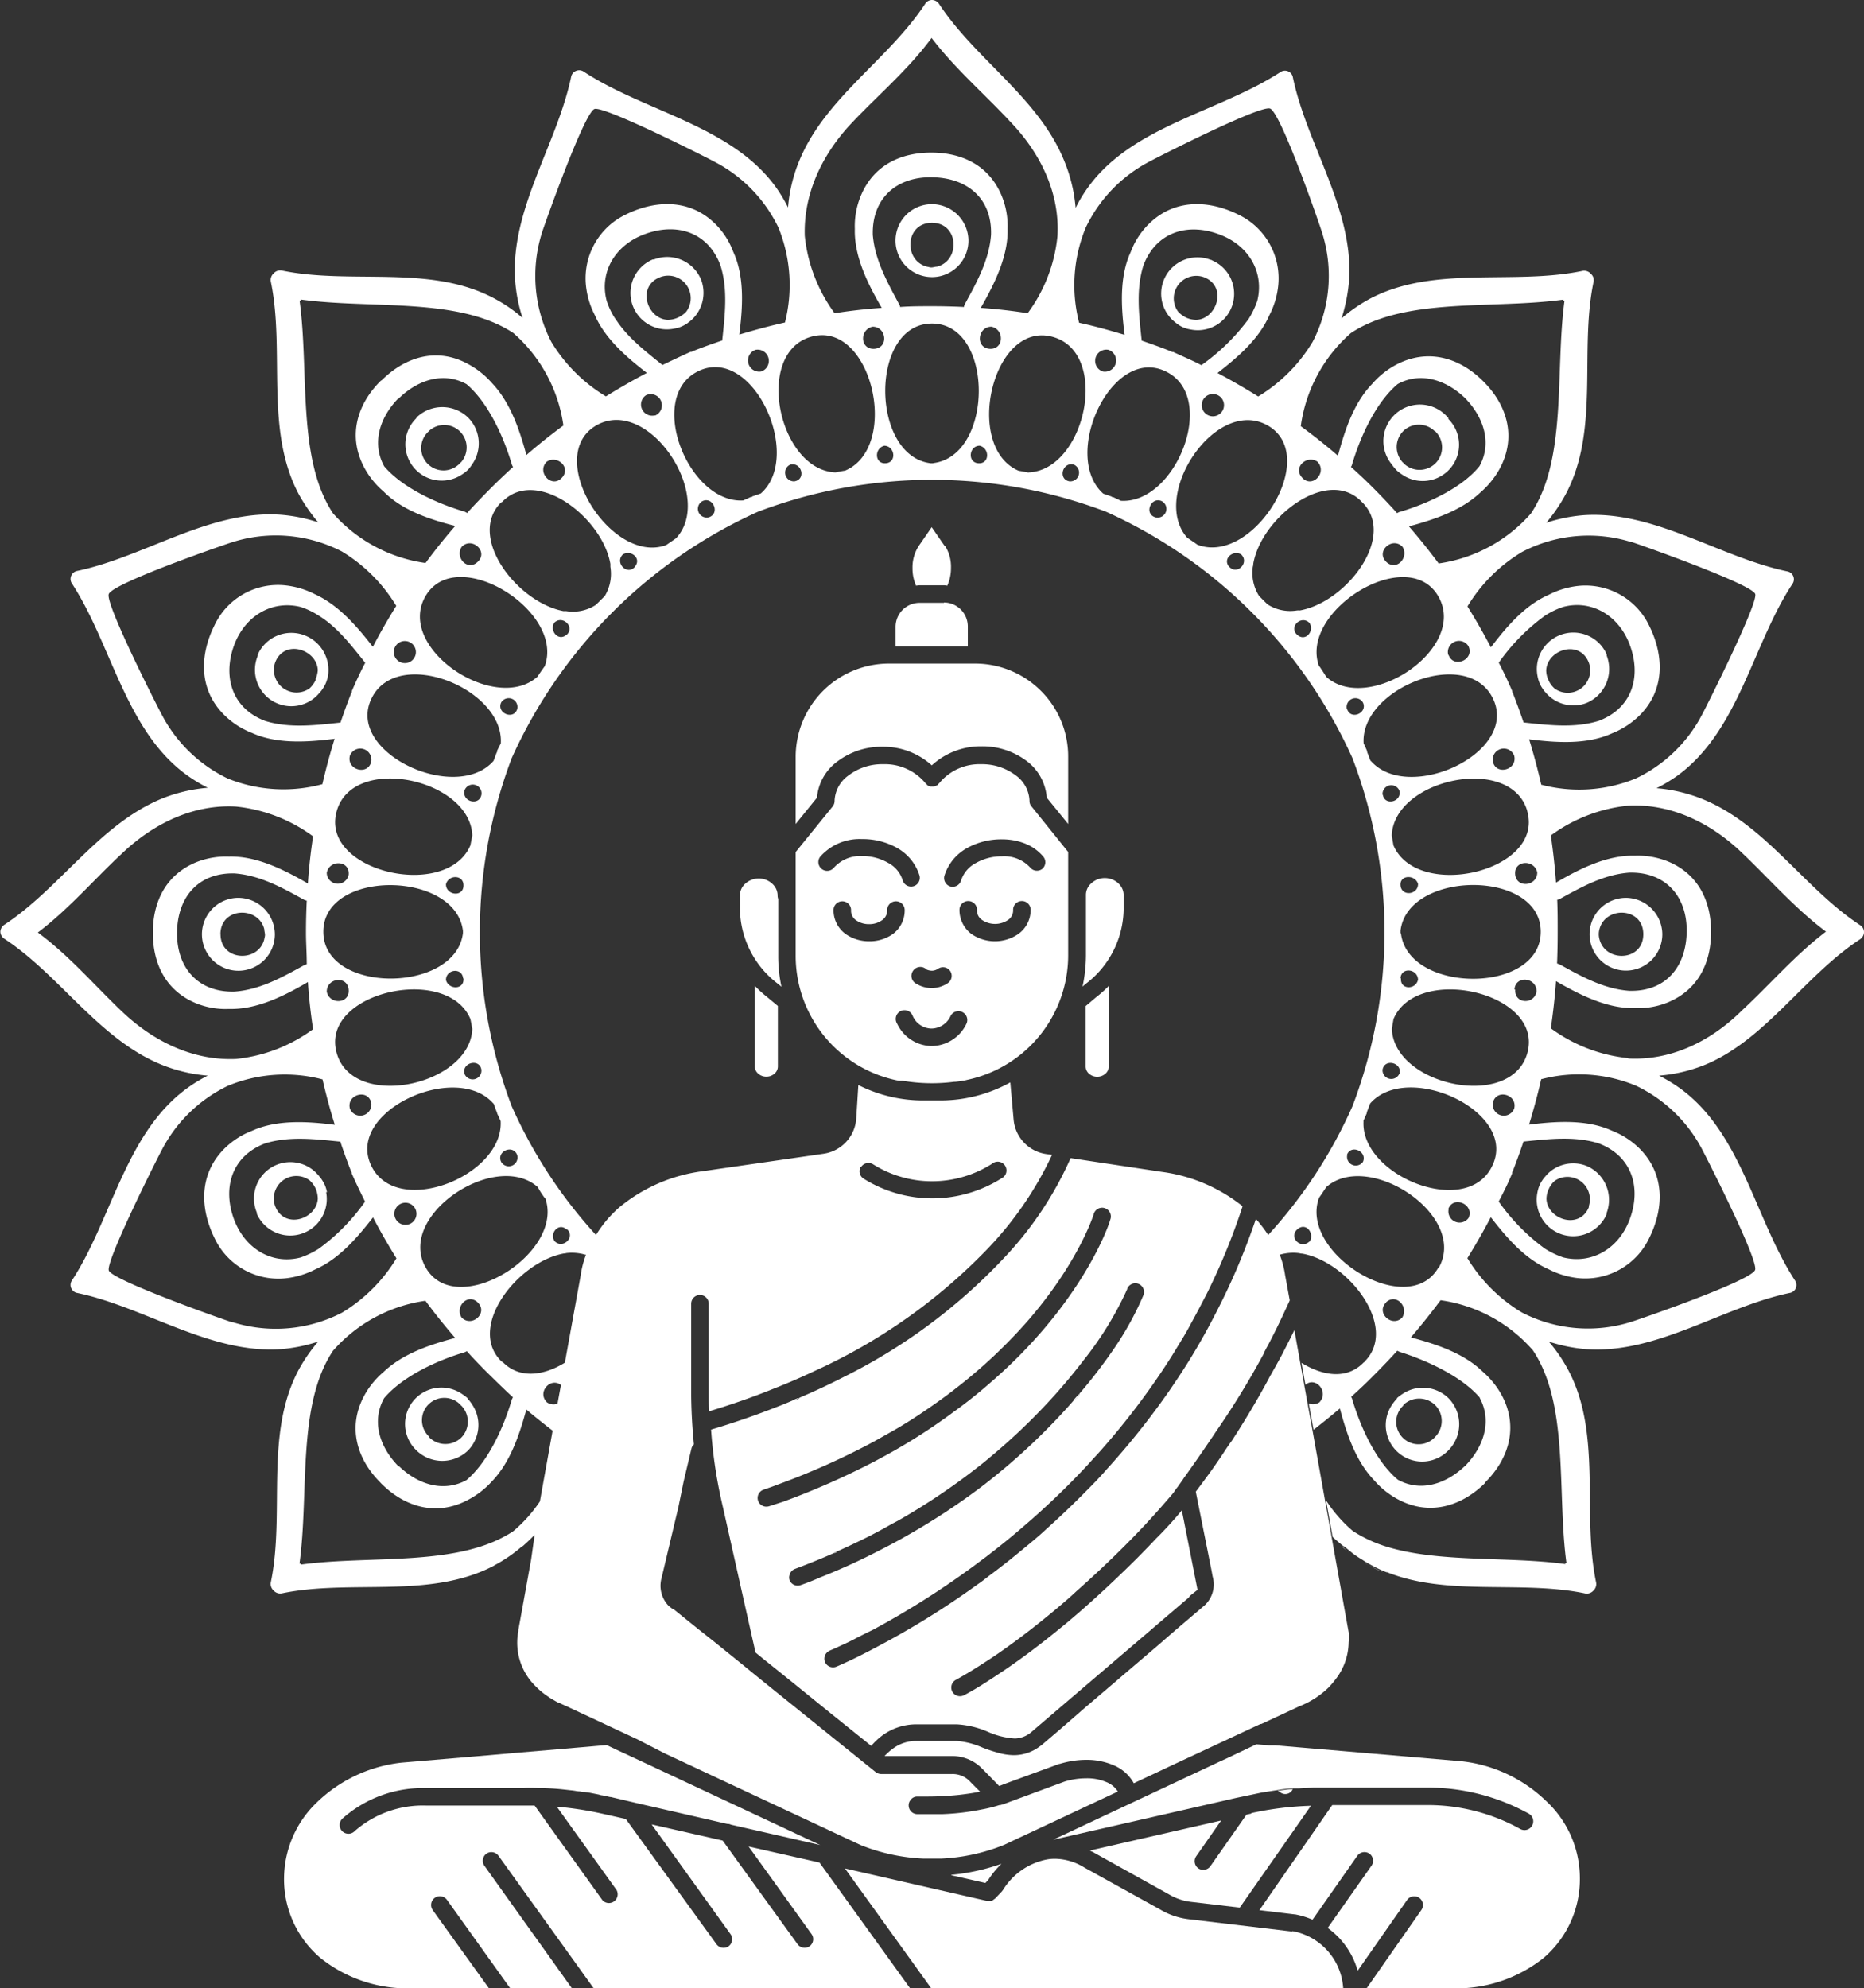 <svg xmlns="http://www.w3.org/2000/svg" viewBox="0 0 212.67 226.83"><rect x="0" y="0" width="212.67" height="226.83" fill="#333333" stroke="none"/><defs><style>.cls-1{fill:#fff;}</style></defs><g id="Layer_2" data-name="Layer 2"><g id="Layer_1-2" data-name="Layer 1"><path class="cls-1" d="M53.85,160.2a4,4,0,0,0-.44-.58.23.23,0,0,1-.07-.07l0-.05a4.37,4.37,0,0,0-.59-.45,4.15,4.15,0,0,0-5.3,6.35l.06,0s0,0,0,.06a4.23,4.23,0,0,0,5.9,0A4.17,4.17,0,0,0,53.85,160.2ZM52.63,164A2.61,2.61,0,0,1,49,164l0-.07-.06-.06a2.55,2.55,0,1,1,3.6-3.61.15.15,0,0,1,.05.07l.07.05A2.61,2.61,0,0,1,52.63,164Z"/><path class="cls-1" d="M37.31,136a4.89,4.89,0,0,0-.21-.72,4.33,4.33,0,0,0-.4-.73,2.44,2.44,0,0,0-.32-.4s0-.06-.07-.09a4.15,4.15,0,0,0-7,4.29.08.08,0,0,0,0,.06.25.25,0,0,0,0,.08,4.17,4.17,0,0,0,7.9-2.49Zm-5.9,1.65a2.57,2.57,0,0,1,3.91-3,3,3,0,0,1,.72,1,3.29,3.29,0,0,1,.22,1.07C36.16,139.07,32.49,140.3,31.41,137.64Z"/><path class="cls-1" d="M27,102.43a4.16,4.16,0,1,0,4.36,4.15A4.19,4.19,0,0,0,27,102.43Zm-1.85,4.15c0-3.1,4.34-3.25,5-.58,0,.19.06.37.08.58s-.05.38-.08.57C29.5,109.84,25.16,109.67,25.16,106.58Z"/><path class="cls-1" d="M34.88,72.53a4.2,4.2,0,0,0-5.47,2.14.25.25,0,0,0,0,.08.08.08,0,0,0,0,.06,4.15,4.15,0,0,0,7,4.28s0,0,.07-.08a2.51,2.51,0,0,0,.32-.41,3.67,3.67,0,0,0,.4-.73,4.65,4.65,0,0,0,.21-.7A4.24,4.24,0,0,0,34.88,72.53Zm1.16,5a3.22,3.22,0,0,1-.72,1,2.58,2.58,0,0,1-3.91-3c1.08-2.66,4.75-1.43,4.85.92A3.35,3.35,0,0,1,36,77.5Z"/><path class="cls-1" d="M53.41,47.64a4.23,4.23,0,0,0-5.9,0,.09.09,0,0,1,0,.06l-.06.06a4.15,4.15,0,0,0,5.3,6.34,3.74,3.74,0,0,0,.59-.46.1.1,0,0,0,0,0,.19.19,0,0,1,.07-.06,4.67,4.67,0,0,0,.44-.58A4.17,4.17,0,0,0,53.41,47.64Zm-.78,5.11-.07,0a.1.1,0,0,1-.05.06,2.55,2.55,0,1,1-3.6-3.6l.06-.07,0,0a2.56,2.56,0,0,1,3.62,3.61Z"/><path class="cls-1" d="M80,31.93a4.18,4.18,0,0,0-5.39-2.33l-.06,0-.08,0a4.15,4.15,0,0,0,2.49,7.88,3.13,3.13,0,0,0,.7-.19,3.84,3.84,0,0,0,.75-.4l.4-.31a.14.14,0,0,1,.09-.08A4.2,4.2,0,0,0,80,31.93ZM78.3,35.55a2.95,2.95,0,0,1-2.11.94c-2.35-.1-3.57-3.77-.93-4.85A2.57,2.57,0,0,1,78.3,35.55Z"/><path class="cls-1" d="M106.33,23.29a4.16,4.16,0,1,0,4.16,4A4.19,4.19,0,0,0,106.33,23.29Zm.58,7.13c-.18,0-.37.07-.58.09s-.39-.06-.58-.09c-2.68-.69-2.5-5,.58-5S109.6,29.73,106.91,30.42Z"/><path class="cls-1" d="M138.23,29.65l0,0s-.05,0-.08,0a4.14,4.14,0,0,0-4.27,6.95l.09.08a4.64,4.64,0,0,0,.4.31,3,3,0,0,0,.73.4,3.29,3.29,0,0,0,.7.19,4.15,4.15,0,0,0,2.48-7.88Zm-1.74,6.84a2.94,2.94,0,0,1-1.08-.22,3.07,3.07,0,0,1-1-.72,2.57,2.57,0,0,1,3-3.91C140.06,32.72,138.82,36.39,136.49,36.49Z"/><path class="cls-1" d="M165.26,47.76l0-.06a.33.33,0,0,1-.06-.06A4.15,4.15,0,0,0,158.81,53a4.12,4.12,0,0,0,.47.58l.05.06a.08.08,0,0,0,0,0,4.26,4.26,0,0,0,.59.46,4.14,4.14,0,0,0,5.29-6.34Zm-1.49,5.1a2.58,2.58,0,0,1-3.62,0,.13.13,0,0,1,0-.06.15.15,0,0,0-.06,0,2.58,2.58,0,0,1,0-3.61,2.55,2.55,0,0,1,3.6,0s0,0,.07,0a.18.18,0,0,0,.05.07A2.56,2.56,0,0,1,163.77,52.86Z"/><path class="cls-1" d="M183.32,74.81s0,0,0-.06,0,0,0-.08a4.16,4.16,0,0,0-7.89,2.5,3.68,3.68,0,0,0,.2.7,3.23,3.23,0,0,0,.4.73,2.51,2.51,0,0,0,.32.41l.07.08A4.16,4.16,0,0,0,181,80.2,4.21,4.21,0,0,0,183.32,74.81Zm-5.95,3.74a2.82,2.82,0,0,1-.72-1,2.73,2.73,0,0,1-.24-1.07c.1-2.35,3.77-3.58,4.85-.92A2.56,2.56,0,0,1,177.37,78.55Z"/><path class="cls-1" d="M185.66,102.43a4.15,4.15,0,1,0,4,4.15A4.19,4.19,0,0,0,185.66,102.43Zm-3.17,4.72a2.11,2.11,0,0,1,0-1.15c.69-2.67,5-2.52,5,.58S183.18,109.84,182.49,107.15Z"/><path class="cls-1" d="M181,133a4.14,4.14,0,0,0-4.6,1.1l-.07.09a2.44,2.44,0,0,0-.32.4,3.72,3.72,0,0,0-.4.73,3.87,3.87,0,0,0-.2.72,4.16,4.16,0,0,0,7.89,2.49s0,0,0-.08,0,0,0-.06A4.21,4.21,0,0,0,181,133Zm.29,4.69c-1.08,2.66-4.75,1.43-4.85-.92a2.69,2.69,0,0,1,.24-1.07,2.63,2.63,0,0,1,.72-1A2.56,2.56,0,0,1,181.26,137.64Z"/><path class="cls-1" d="M165.26,159.5a4.18,4.18,0,0,0-5.29-.45,5.11,5.11,0,0,0-.59.45.23.23,0,0,0,0,.05.5.5,0,0,0-.05.07,3.62,3.62,0,0,0-.47.58,4.15,4.15,0,0,0,6.34,5.31l.06-.06s0,0,0,0A4.23,4.23,0,0,0,165.26,159.5Zm-1.49,4.39a.15.15,0,0,0-.05.06.23.23,0,0,0-.07.07,2.55,2.55,0,0,1-3.6-3.62s0,0,.06-.05a.25.25,0,0,1,0-.07,2.61,2.61,0,0,1,3.62,0A2.57,2.57,0,0,1,163.77,163.89Z"/><path class="cls-1" d="M147.41,204.11c-.55,0-1.09.11-1.63.19a4.23,4.23,0,0,1,.4.24.93.93,0,0,0,1.32-.45A.16.16,0,0,1,147.41,204.11Z"/><path class="cls-1" d="M87.56,113.77a15,15,0,0,1-1.44-1.3v9.19a1.08,1.08,0,0,0,.36.8,1.42,1.42,0,0,0,1.91,0,1.08,1.08,0,0,0,.36-.8v-6.9ZM88.79,109v-6.45a1,1,0,0,1-.07-.39,1.81,1.81,0,0,0-.61-1.34,2.24,2.24,0,0,0-1.53-.6,2.28,2.28,0,0,0-1.56.6,1.8,1.8,0,0,0-.6,1.34v1.49a10.88,10.88,0,0,0,4.37,8.61l0,0,.37.31A16.39,16.39,0,0,1,88.79,109Zm19-46.7-1.49-2.16-1.49,2.16a4.5,4.5,0,0,0-.7,2.52,4.88,4.88,0,0,0,.41,2,2.6,2.6,0,0,1,.39-.05h2.78a2.6,2.6,0,0,1,.39.05,4.88,4.88,0,0,0,.42-2A4.5,4.5,0,0,0,107.82,62.26Zm-.1,6.47h-2.78a2.74,2.74,0,0,0-2.73,2.74v2.25h8.24V71.47A2.74,2.74,0,0,0,107.72,68.73Zm.83,145.15,3.91.89.34-.37a9.76,9.76,0,0,1,1.5-1.82A23.83,23.83,0,0,1,108.55,213.88ZM118.77,78.82a10.63,10.63,0,0,0-7.52-3.12h-9.84A10.65,10.65,0,0,0,90.78,86.34V94L93.21,91a5.71,5.71,0,0,1,2.25-4.07,8.34,8.34,0,0,1,5.22-1.74,8.24,8.24,0,0,1,5.63,2.12A8.26,8.26,0,0,1,112,85.14a8.38,8.38,0,0,1,5.22,1.74A5.76,5.76,0,0,1,119.43,91L121.87,94V86.34A10.55,10.55,0,0,0,118.77,78.82ZM117.69,92a.93.93,0,0,1-.23-.61,3.73,3.73,0,0,0-1.52-2.9,6.36,6.36,0,0,0-4-1.31h0a5.93,5.93,0,0,0-4.79,2.18l-.13.11s0,.09-.11.12a0,0,0,0,0,0,0,4310580168182.32,4310580168182.32,0,0,0-.36.14h-.37a.38.38,0,0,1-.16-.06.6.6,0,0,1-.2-.08,0,0,0,0,0,0,0,.47.47,0,0,1-.09-.12.45.45,0,0,1-.13-.11,6,6,0,0,0-4.83-2.18,6.31,6.31,0,0,0-4,1.31,3.71,3.71,0,0,0-1.55,2.9A1,1,0,0,1,95,92L90.78,97.2V109a14.53,14.53,0,0,0,11.79,14.3l.15,0,.3,0a20,20,0,0,0,5.86.11H109a7.72,7.72,0,0,0,.84-.12c.19,0,.38-.07.57-.11A14.53,14.53,0,0,0,121.87,109V97.19Zm-12.11,18.54h0l0,0,.17.08a1.62,1.62,0,0,0,.59.12,1.31,1.31,0,0,0,.68-.22,1,1,0,0,1,1.39.25,1,1,0,0,1-.26,1.38,3.3,3.3,0,0,1-1.81.57,3.41,3.41,0,0,1-1.92-.57,1,1,0,0,1-.26-1.38A1,1,0,0,1,105.58,110.49ZM93.73,99.11a1,1,0,0,1-.14-1.39,6,6,0,0,1,4.74-2,8,8,0,0,1,4,1,5.5,5.5,0,0,1,2.58,3.16,1,1,0,0,1-.68,1.22,1,1,0,0,1-1.24-.67,3.36,3.36,0,0,0-1.67-2,5.84,5.84,0,0,0-3-.77A4,4,0,0,0,95.13,99,1,1,0,0,1,93.73,99.11Zm5.41,8.27a4.62,4.62,0,0,1-2.69-.85,3.35,3.35,0,0,1-1.35-2.71v0a1,1,0,1,1,2,0,1.33,1.33,0,0,0,.55,1.15,2.55,2.55,0,0,0,1.5.46,2.5,2.5,0,0,0,1.5-.46,1.34,1.34,0,0,0,.57-1.15,1,1,0,1,1,2,0,3.35,3.35,0,0,1-1.36,2.74A4.6,4.6,0,0,1,99.14,107.38Zm11.12,9.42a4.44,4.44,0,0,1-4,2.53h0a4.42,4.42,0,0,1-3.9-2.54,1,1,0,1,1,1.78-.88,2.38,2.38,0,0,0,2.14,1.43,2.45,2.45,0,0,0,2.19-1.46,1,1,0,0,1,1.35-.41A1,1,0,0,1,110.26,116.8Zm5.95-10.27a4.71,4.71,0,0,1-5.4,0,3.42,3.42,0,0,1-1.34-2.74,1,1,0,1,1,2,0,1.29,1.29,0,0,0,.56,1.15,2.66,2.66,0,0,0,3,0,1.31,1.31,0,0,0,.56-1.15,1,1,0,0,1,1-1,1,1,0,0,1,1,1A3.36,3.36,0,0,1,116.21,106.53Zm2.72-7.42a1,1,0,0,1-1.4-.15,4,4,0,0,0-3.2-1.27,5.92,5.92,0,0,0-3,.77,3.42,3.42,0,0,0-1.68,2,1,1,0,0,1-1.22.67,1,1,0,0,1-.68-1.22,5.46,5.46,0,0,1,2.58-3.16,8,8,0,0,1,4-1,7.12,7.12,0,0,1,2.59.47,5.21,5.21,0,0,1,2.15,1.55A1,1,0,0,1,118.93,99.11Zm6.12,14.66-1.18,1v6.9a1.08,1.08,0,0,0,.36.8,1.42,1.42,0,0,0,1.91,0,1.08,1.08,0,0,0,.36-.8v-9.19A14,14,0,0,1,125.05,113.77Zm2.55-13a2.3,2.3,0,0,0-1.56-.6,2.24,2.24,0,0,0-1.53.6,1.74,1.74,0,0,0-.61,1.34c0,.07,0,.12,0,.18V109a17.31,17.31,0,0,1-.39,3.55l.31-.27,0,0a10.86,10.86,0,0,0,4.38-8.61v-1.49A1.8,1.8,0,0,0,127.6,100.78ZM95.32,177a1.13,1.13,0,0,0-.12.18l.35-.15Zm0,0a1.13,1.13,0,0,0-.12.18l.35-.15Zm0,0a1.13,1.13,0,0,0-.12.18l.35-.15Zm0,0a1.13,1.13,0,0,0-.12.18l.35-.15Zm-4.94-17.24a.9.9,0,0,0,.77-.31ZM95.32,177a1.13,1.13,0,0,0-.12.18l.35-.15Zm27.2-17.27a.9.9,0,0,0,.6-.69C122.93,159.21,122.73,159.45,122.52,159.68ZM95.32,177a1.13,1.13,0,0,0-.12.18l.35-.15Zm0,0a1.13,1.13,0,0,0-.12.18l.35-.15Zm0,0a1.13,1.13,0,0,0-.12.18l.35-.15Zm0,0a1.13,1.13,0,0,0-.12.18l.35-.15Zm0,0a1.13,1.13,0,0,0-.12.18l.35-.15Zm0,0a1.13,1.13,0,0,0-.12.18l.35-.15Zm47.45,29.89-.56.13-4.11,5.87a1,1,0,0,1-1.38.25,1,1,0,0,1-.24-1.38l2.85-4.08-15,3.43c.14.07.27.12.41.2l8.65,4.81h0a6.31,6.31,0,0,0,2.46.84l5.6.66L149.57,206A36.92,36.92,0,0,0,142.77,206.84Zm4.67,13.46-11.84-1.41a8.22,8.22,0,0,1-3.21-1.09l-8.67-4.8h0a6.51,6.51,0,0,0-3.34-1,4.92,4.92,0,0,0-1.09.11,7.59,7.59,0,0,0-4.85,3.44l-.13.17-.79.83-.1.06-.16.13-.18.06a.48.48,0,0,1-.18,0,.66.66,0,0,1-.2,0h-.12L96.4,213.15l9.85,13.68h47A7.06,7.06,0,0,0,147.44,220.3Z"/><path class="cls-1" d="M180.25,214.12a11.82,11.82,0,0,1-4.17,9.27,16,16,0,0,1-10.31,3.44h-9.85l6.25-8.94a1,1,0,0,0-.25-1.39,1,1,0,0,0-1.38.25l-5.64,8.07a9,9,0,0,0-3.42-4.88l5-7.1a1,1,0,0,0-.24-1.38,1,1,0,0,0-1.38.25L149.75,219a9.3,9.3,0,0,0-2-.61h-.06l-4-.48L152,205.92h10.76a21.79,21.79,0,0,1,10.71,2.74,1,1,0,0,0,1-1.73,23.84,23.84,0,0,0-11.69-3H149.87l-1.63.09-.38,0-.36,0a.16.16,0,0,1-.09,0c-.55,0-1.09.11-1.63.19s-1.27.19-1.91.3l-2.85.6-.44.1-.43.1-20,4.57,19.18-9,.9-.41.1-.05s0,0,0,0l2-.95,1-.48,1.48.12h0l.28,0,.43,0,3.18.27,4.95.42,2.28.2.74.06,10.06.86a16.43,16.43,0,0,1,9.66,4.53A12,12,0,0,1,180.25,214.12Z"/><path class="cls-1" d="M153.87,187.35a7,7,0,0,1-1.48,4.21,9.73,9.73,0,0,1-.86,1,10.05,10.05,0,0,1-3.32,2.11l0,0-.62.29-1.87.87-1.8.84-.11,0-3.53,1.65-.27.13-1.53.71-.17.08-1.39.65-2,.93-1.84.86-1.35.64-2.37,1.11-.1-.17a4.7,4.7,0,0,0-2.2-1.88,7.79,7.79,0,0,0-3.14-.62,10.49,10.49,0,0,0-3,.46l-.06,0-6,2.2-.86.33-1.8-1.84-.21-.21h0a4.75,4.75,0,0,0-3.35-1.37h-7.72l0,0a6.45,6.45,0,0,1,1-.88,4.38,4.38,0,0,1,2.65-.84h4.6a9,9,0,0,1,2.89.74,17.12,17.12,0,0,0,2.13.69,6.78,6.78,0,0,0,1.51.19,4.89,4.89,0,0,0,2.93-1h0a3.68,3.68,0,0,0,.39-.3l2.08-1.78.3-.26,2.3-2,2.12-1.81,1.64-1.4.17-.15,4.42-3.77,2-1.74,3.44-2.93a3.27,3.27,0,0,0,.86-3.26l-.12-.66-1.6-8-.2-1c.64-.85,1.27-1.7,1.88-2.55.42-.61.85-1.21,1.24-1.81s.66-1,1-1.46c2.2-3.38,3.79-6.27,4.39-7.43a.6.6,0,0,0,.09-.15l.21-.37c.14-.26.3-.52.44-.79.28-.51.56-1,.83-1.55.4-.77.79-1.54,1.17-2.32l.67,3.73.45,2.51.38,2.1.55,3,1.43,8,.62,3.43.13.74,1.82,10.17.16.88A6,6,0,0,1,153.87,187.35Z"/><path class="cls-1" d="M55.49,211.47a1,1,0,0,0-.22,1.38l10,14H58.23L51,216.74a1,1,0,0,0-1.63,1.16l6.42,8.93H46.89a15.92,15.92,0,0,1-10.3-3.44,11.77,11.77,0,0,1-4.18-9.27,12.07,12.07,0,0,1,3.75-8.51,16.46,16.46,0,0,1,9.66-4.53l8.74-.74,2.3-.2,2.3-.2,4.71-.4,1.73-.15,1.43-.12.88-.08,1.32-.11,1,.48,3.1,1.44,20.25,9.48-10.18-2.32a.88.88,0,0,0-.43-.09l-10.41-2.39L69.67,205h-.08l-.44-.1-.44-.09c-.13,0-.28-.06-.4-.09l-1-.2-.61-.09-.17,0-.42-.07c-.24,0-.53-.08-.85-.11s-.95-.11-1.51-.16-1.12-.08-1.68-.1v0c-.76,0-1.59-.06-2.47,0H48.69a13.81,13.81,0,0,0-9.57,3.43,1,1,0,1,0,1.37,1.45,11.8,11.8,0,0,1,8.2-2.89H61l7.74,10.8a1,1,0,0,0,1.61-1.16l-6.82-9.51a38.56,38.56,0,0,1,5.15.79l2.72.61L81.75,221.8a1,1,0,0,0,1.39.22,1,1,0,0,0,.21-1.37l-9-12.52,8.1,1.84L91,221.8a1,1,0,0,0,1.38.22,1,1,0,0,0,.22-1.37l-7.19-10,8.09,1.83,10.34,14.35H67.74L56.87,211.7A1,1,0,0,0,55.49,211.47Z"/><path class="cls-1" d="M103.13,123.3l-.14,0Z"/><path class="cls-1" d="M154.13,177.24c-.37-.26-.71-.53-1-.77,0,0,0,0,0-.06C153.43,176.7,153.77,177,154.13,177.24Z"/><path class="cls-1" d="M156.23,178.59h0l-.57-.32C155.83,178.38,156,178.48,156.23,178.59Z"/><path class="cls-1" d="M157.93,179.39a9.26,9.26,0,0,1-1.7-.8A16.39,16.39,0,0,0,157.93,179.39Z"/><path class="cls-1" d="M212.24,107.14a1,1,0,0,0,.43-.8.93.93,0,0,0-.43-.79c-6.39-4.19-10.75-11.41-17.92-14.36A17.79,17.79,0,0,0,189,89.92a19,19,0,0,0,2.28-1.36c7.13-5.1,8.67-15.09,13.26-22a.92.92,0,0,0-.55-1.36c-7.77-1.6-15.24-7-23.36-6.42a18.19,18.19,0,0,0-4.21.86,19.49,19.49,0,0,0,2.15-3.13c4-7.38,1.59-16.4,3.24-24.33a.94.94,0,0,0-.3-.94,1,1,0,0,0-1-.33c-7.92,1.65-17-.72-24.34,3.24a18,18,0,0,0-3.11,2.17,19.26,19.26,0,0,0,.85-4.22c.61-8.13-4.83-15.59-6.42-23.36a.92.92,0,0,0-1.35-.55c-7,4.59-17,6.15-22.05,13.25a16.4,16.4,0,0,0-1.37,2.28,17.81,17.81,0,0,0-1.28-5.32C118.55,11.19,111.33,6.82,107.15.46a1,1,0,0,0-.82-.46.94.94,0,0,0-.79.46c-4.19,6.36-11.42,10.73-14.35,17.89a17.51,17.51,0,0,0-1.28,5.32,18.52,18.52,0,0,0-1.36-2.28c-5.1-7.1-15.09-8.66-22-13.25a.94.94,0,0,0-1.37.55c-1.6,7.77-7,15.23-6.4,23.36a17.65,17.65,0,0,0,.84,4.22,16.74,16.74,0,0,0-3.13-2.17c-7.37-4-16.4-1.59-24.33-3.24a1,1,0,0,0-.94.33,1,1,0,0,0-.32.94c1.65,7.93-.74,16.95,3.23,24.33a20.27,20.27,0,0,0,2.17,3.13,18.08,18.08,0,0,0-4.21-.86c-8.14-.61-15.6,4.82-23.37,6.42a.94.94,0,0,0-.55,1.36c4.59,7,6.15,16.95,13.27,22a17.47,17.47,0,0,0,2.27,1.36,17.93,17.93,0,0,0-5.33,1.27c-7.14,3-11.52,10.17-17.89,14.36a1,1,0,0,0-.45.79,1,1,0,0,0,.45.8c6.37,4.19,10.75,11.41,17.89,14.35a17.93,17.93,0,0,0,5.33,1.27,16.49,16.49,0,0,0-2.27,1.37c-7.12,5.09-8.68,15.08-13.27,22.05a.93.93,0,0,0,.55,1.35c7.77,1.6,15.23,7,23.37,6.43a18.61,18.61,0,0,0,4.21-.86,18.83,18.83,0,0,0-2.17,3.12c-4,7.38-1.58,16.41-3.23,24.33a1,1,0,0,0,.32.95,1,1,0,0,0,.94.32c7.85-1.63,16.78.68,24.11-3.11h0l.2-.12a16.28,16.28,0,0,0,3.13-2.17s0,0,0,.05c.44-.38.91-.82,1.4-1.33l-.4,2.82-1.45,8a.68.68,0,0,0,0,.14l-.07.37a6.94,6.94,0,0,0,2,5.92h0a8.74,8.74,0,0,0,1.58,1.29,1.3,1.3,0,0,0,.23.15c.27.16.55.33.85.49l.08,0c.29.15.6.28.91.42l.38.18,7.58,3.54L75.78,200l22.38,10.47a21.73,21.73,0,0,0,7.21,1.56l1,0,1,0a21.7,21.7,0,0,0,7.17-1.56l13-6.09a2.75,2.75,0,0,0-1.31-1.08,5.56,5.56,0,0,0-2.32-.43,8.51,8.51,0,0,0-2.42.36l-7,2.59v0l-.35.1a.2.2,0,0,1-.11,0,15.1,15.1,0,0,1-2,.5,27.56,27.56,0,0,1-4.54.54c-.7,0-1.32,0-1.81,0h-.4l-.61,0a1,1,0,0,1-1-1,.92.92,0,0,1,.2-.59.93.93,0,0,1,.79-.42h1a35.51,35.51,0,0,0,3.74-.19c.78-.09,1.61-.2,2.42-.37l-1-1-.2-.21a2.73,2.73,0,0,0-2-.8h-8.07a1.08,1.08,0,0,1-.63-.21l-8.12-6.54h0l-4.07-3.28-1.79-1.45-1.22-1,0,0-3.22-2.6-1.92-1.52-2.65-2.14-.25-.13-.38-.3a3.3,3.3,0,0,1-.82-3.19l1.93-8.13L78,169l.89-3.75a.86.86,0,0,1,.28-.46c-.18-1.86-.29-3.71-.31-5.57V148.73a1,1,0,1,1,2,0V159c0,.67,0,1.33.05,2q3.87-1.17,7.26-2.54,2.55-1,4.84-2.09a64,64,0,0,0,19.39-13.62,39.72,39.72,0,0,0,7.63-11l-.71-.1a4.36,4.36,0,0,1-3.67-3.9l-.38-4.27a16.48,16.48,0,0,1-8,2.06h-1.94a16.37,16.37,0,0,1-7.4-1.76l-.24,3.84a4.36,4.36,0,0,1-3.72,4l-13.86,2a18.67,18.67,0,0,0-9.48,4.14A13.55,13.55,0,0,0,68,140.89a54.64,54.64,0,0,1-9.62-14.7,56.06,56.06,0,0,1,0-39.69A56.11,56.11,0,0,1,86.5,58.37a56,56,0,0,1,39.67,0A56.11,56.11,0,0,1,154.31,86.5a55.77,55.77,0,0,1,0,39.69,54.4,54.4,0,0,1-9.62,14.7,15.05,15.05,0,0,0-1.4-1.83c-.62,1.81-1.28,3.55-2,5.26-.86,2.05-1.8,4-2.8,5.92a74.12,74.12,0,0,1-4,6.82h0l-1.08,1.6a88.54,88.54,0,0,1-7.18,9c-.86,1-1.74,1.87-2.61,2.75-1.4,1.41-2.81,2.74-4.21,4-1,.94-2.11,1.83-3.15,2.69l-1.08.88c-.7.55-1.39,1.09-2.08,1.6-.52.39-1,.79-1.55,1.16A95.55,95.55,0,0,1,99.82,188c-.72.39-1.38.71-1.94,1-1.55.76-2.45,1.13-2.47,1.14a1,1,0,0,1-1.29-.55,1,1,0,0,1,.54-1.28l.09-.05.3-.12,1.13-.52c.42-.19.9-.42,1.45-.71s1.23-.62,2-1l.79-.43A96.48,96.48,0,0,0,110.62,179c.49-.35,1-.74,1.51-1.12l.42-.31,1.37-1.07c1-.79,2-1.62,3-2.49a88.23,88.23,0,0,0,6.92-6.62c.45-.48.9-1,1.35-1.47a84.27,84.27,0,0,0,6.84-8.7c.8-1.16,1.58-2.36,2.32-3.6.49-.8,1-1.61,1.42-2.43.68-1.22,1.34-2.48,2-3.77a73.32,73.32,0,0,0,4-9.81,18.7,18.7,0,0,0-9.19-3.92h0l-10.43-1.57a40.17,40.17,0,0,1-7.63,11.42,64.19,64.19,0,0,1-18.28,13.56c-1.58.81-3.24,1.59-5,2.34a0,0,0,0,1,0,0,.9.9,0,0,1-.77.31c-.58.25-1.17.5-1.78.73-2.36.93-4.88,1.81-7.56,2.61a54.13,54.13,0,0,0,1.09,7.69c.09.41.18.82.28,1.24h0l2.06,9.2,1.64,7.3,1.09.89,1.72,1.38,1.49,1.2,4.18,3.39,4.72,3.79a7.93,7.93,0,0,1,1.35-1.25,6.57,6.57,0,0,1,3.81-1.21h4.6a10.4,10.4,0,0,1,3.59.87,8.85,8.85,0,0,0,2.94.74h.23a3,3,0,0,0,1.8-.77l3.92-3.35,2.88-2.46,1.72-1.47,4.36-3.72,1.69-1.45,3.35-2.86a.9.9,0,0,1,.24-.28l.75-.59-1.79-9.07a43.66,43.66,0,0,1-3,3.28l-.07.08c-.55.58-1.11,1.16-1.69,1.75s-1.27,1.27-1.93,1.9c-1.6,1.55-3.29,3.11-5,4.6-.74.64-1.49,1.28-2.24,1.88-2.15,1.76-4.33,3.41-6.47,4.85-1.51,1-3,2-4.43,2.74a1,1,0,0,1-1.36-.4,1,1,0,0,1-.09-.69,1,1,0,0,1,.49-.65c1.08-.59,2.18-1.26,3.31-2,.93-.59,1.87-1.24,2.82-1.93,1.78-1.28,3.58-2.7,5.35-4.18.76-.64,1.53-1.29,2.28-2,1.91-1.69,3.76-3.43,5.47-5.14.73-.73,1.44-1.46,2.11-2.17.18-.18.34-.36.5-.54,1.05-1.13,2-2.22,2.89-3.26a.21.21,0,0,1,.06-.08l.05-.06.09-.13c.08-.12.21-.3.41-.56l.48-.68c.09-.11.16-.25.25-.37.26-.35.54-.75.84-1.18.71-1,1.53-2.19,2.4-3.48l.37-.56a93,93,0,0,0,5.51-9,.11.11,0,0,0,0-.06c.09-.17.18-.33.26-.5.23-.4.44-.81.65-1.23.7-1.35,1.34-2.74,2-4.18l-.53-2.89v0a10.44,10.44,0,0,0-.61-2.32,5.37,5.37,0,0,1,2.23-.18,1.19,1.19,0,0,0,.32.05c5.3.93,11.09,8.44,7.1,12.35a.08.08,0,0,0,0,.05s-.05,0-.06,0c-1.9,2-4.67,1.57-7.11.06l.45,2.51c1.16-1,2.73.81,1.59,2a1.36,1.36,0,0,1-1.21.13l.55,3c1-.78,2-1.59,3-2.43.78,2.9,1.8,6,3.92,8.2a9.51,9.51,0,0,0,2.64,2.13c3.57,1.95,7.23.9,10-1.82,0,0,0-.05,0-.06a.34.34,0,0,0,.06-.06c2.72-2.72,3.77-6.38,1.83-9.94a9.73,9.73,0,0,0-2.14-2.64c-2.18-2.12-5.28-3.14-8.21-3.92q1.77-2.06,3.39-4.24a17.13,17.13,0,0,1,10.53,5.71c4.16,6.21,2.74,16.19,3.83,24.27a.27.27,0,0,0-.12,0s0,.08,0,.12c-6.56-.9-14.41-.12-20.45-2a15.46,15.46,0,0,1-3.81-1.78,16.14,16.14,0,0,1-3.05-3.49l.62,3.43.13.74s.51.48,1.3,1.11c0,0,0,0,0-.06.33.29.67.56,1,.83a9.63,9.63,0,0,0,1,.67l.35.23a1.32,1.32,0,0,0,.2.12l.57.32a14.91,14.91,0,0,0,1.72.81l.07,0c7,2.79,15.25.9,22.55,2.41a1,1,0,0,0,1-.32,1,1,0,0,0,.3-.95c-1.65-7.92.74-17-3.24-24.33a18.16,18.16,0,0,0-2.15-3.12,18.72,18.72,0,0,0,4.21.86c8.12.6,15.59-4.83,23.36-6.43a.91.91,0,0,0,.55-1.35c-4.59-7-6.13-17-13.26-22.05a17.89,17.89,0,0,0-2.28-1.37,17.79,17.79,0,0,0,5.32-1.27C201.49,118.55,205.85,111.33,212.24,107.14Zm-114,26a1,1,0,0,1,1.37-.32,12.59,12.59,0,0,0,6.75,1.94,12.73,12.73,0,0,0,6.83-2,1,1,0,1,1,1.07,1.67,14.79,14.79,0,0,1-15.7.05A1,1,0,0,1,98.21,133.1ZM87.75,171.83a1,1,0,0,1-1.26-.63,1,1,0,0,1,.15-.91,1,1,0,0,1,.46-.34c.61-.21,1.19-.41,1.77-.64a83.88,83.88,0,0,0,10.9-4.89h0l2.32-1.31c1.74-1,3.37-2.1,4.86-3.16,1-.7,1.89-1.39,2.76-2.08a58.29,58.29,0,0,0,7.52-7.15c5.56-6.39,7.35-11.59,7.53-12.12v0a1,1,0,1,1,1.9.58c0,.1-1.7,5.48-7.39,12.23a56,56,0,0,1-6.11,6.18c-1.28,1.13-2.68,2.27-4.22,3.38a66.81,66.81,0,0,1-7.77,5l-1.43.77h0a88.27,88.27,0,0,1-10.4,4.58Zm3.61,9a1,1,0,0,1-1.28-.57h0a.92.92,0,0,1,0-.59,1,1,0,0,1,.6-.68c1.57-.59,3.08-1.2,4.54-1.85a1.13,1.13,0,0,1,.12-.18l.23,0q1.86-.84,3.6-1.71c.57-.3,1.14-.59,1.69-.9s1-.56,1.54-.84a74.46,74.46,0,0,0,9.28-6.23c.43-.33.83-.66,1.23-1a70.1,70.1,0,0,0,7-6.66l.5-.55c1.23-1.38,2.29-2.68,3.2-3.87a38.53,38.53,0,0,0,5-8.14l0-.05a1,1,0,0,1,1.3-.54,1,1,0,0,1,.54,1.3A35.13,35.13,0,0,1,127,154a60,60,0,0,1-3.85,5,.9.9,0,0,1-.6.69l-.06.08c-.35.4-.71.81-1.08,1.21a72.39,72.39,0,0,1-8.12,7.6c-.55.44-1.12.89-1.7,1.32A76.73,76.73,0,0,1,103.8,175c-1.44.84-3,1.65-4.56,2.43q-2.7,1.35-5.71,2.54C92.81,180.29,92.1,180.57,91.36,180.83Zm94.79-119c.7.21,13.78,4.82,14.11,5.94s-5.66,13-6,13.63a16.55,16.55,0,0,1-7.61,7.4,17,17,0,0,1-10.8.72c-.4-1.73-.86-3.47-1.39-5.18,3.08.39,6.6.63,9.46-.68a9.4,9.4,0,0,0,3.27-2.17c2.75-2.86,2.66-6.68,1-10.05a8.06,8.06,0,0,0-8.2-4.59,9.59,9.59,0,0,0-3.28,1c-2.72,1.19-4.8,3.61-6.61,6q-1.26-2.4-2.67-4.67a18.18,18.18,0,0,1,6.22-6.21A16.41,16.41,0,0,1,186.15,61.85Zm-13.62,72s0-.08,0-.12a.3.3,0,0,0,.07-.11c.43-1.11.84-2.23,1.22-3.37,2.82-.28,5.82-.66,8.59.21,3.8,1.45,4.92,5.09,3.48,8.79-1.29,3.3-4.35,5-7.53,4.22a10,10,0,0,1-2.09-1,23.06,23.06,0,0,1-5.28-5.38h0C171.55,136,172.06,135,172.53,133.85Zm-2.21-8c.35-1.66,2.84-1,2.44.64A1.27,1.27,0,0,1,170.32,125.83Zm3.93-5.67c-1.87,6.55-15.2,3.69-15.45-2.79.06-.38.13-.76.19-1.12C161.7,109.9,176.23,113.24,174.25,120.16Zm-1.49-33.95c.4,1.63-2.09,2.3-2.44.65A1.27,1.27,0,0,1,172.76,86.21ZM171,75.6h0a22.82,22.82,0,0,1,5.28-5.37,9.11,9.11,0,0,1,2.09-1c3.18-.83,6.24.92,7.53,4.21,1.44,3.71.32,7.35-3.48,8.79-2.77.87-5.77.49-8.59.19-.38-1.12-.79-2.24-1.22-3.35a.41.41,0,0,0-.07-.11s0-.08,0-.11C172.06,77.73,171.55,76.65,171,75.6Zm3.24,16.92c2,6.92-12.55,10.26-15.26,3.91-.06-.38-.13-.74-.19-1.12C159.05,88.84,172.38,86,174.25,92.52Zm1.15,7c0,1.59-2.38,1.85-2.52.22S175.08,98,175.4,99.56Zm-13.6,1.33c0,1.24-1.87,1.45-2,.18S161.53,99.75,161.8,100.89Zm-2,10.73c.09-1.28,1.95-1.07,2,.18C161.53,112.94,159.74,112.93,159.84,111.62Zm13,1.28c.14-1.63,2.52-1.36,2.52.23C175.08,114.64,172.76,114.55,172.88,112.9Zm-13-6.41v-.29c.85-6.9,16-7,16,.14S160.69,113.39,159.84,106.49Zm5.44-31.75a1.27,1.27,0,0,1,2.3-1C168.29,75.22,165.88,76.31,165.28,74.74ZM154.12,38c6.21-4.13,16.2-2.71,24.26-3.82,0,0,0,.08,0,.12a.27.27,0,0,0,.12,0c-1.09,8.09.33,18.06-3.83,24.28a17.21,17.21,0,0,1-10.53,5.7q-1.62-2.19-3.39-4.23c2.93-.79,6-1.81,8.21-3.92a9.78,9.78,0,0,0,2.14-2.65c1.94-3.57.89-7.22-1.83-9.94l-.06-.06,0,0c-2.72-2.72-6.38-3.78-10-1.83a9.51,9.51,0,0,0-2.64,2.13c-2.12,2.18-3.14,5.31-3.92,8.21q-2.05-1.77-4.24-3.37A17.21,17.21,0,0,1,154.12,38Zm5.55,20.4a2.29,2.29,0,0,0-.27.14c-.83-.92-1.69-1.83-2.56-2.71s-1.77-1.73-2.71-2.57a.68.68,0,0,0,.13-.27c.91-3.08,2.69-7.07,5.21-9.18,2.54-1.38,5.43-.56,7.68,1.6l.06.06s0,0,0,0c2.15,2.25,3,5.14,1.59,7.71C166.75,55.72,162.75,57.5,159.67,58.41Zm-1.51,5.69c-1.23-1.18.67-2.91,1.85-1.72C160.79,63.6,159.33,65.2,158.16,64.1Zm-9.58-9.59c-1.11-1.16.5-2.63,1.72-1.84C151.48,53.87,149.75,55.75,148.58,54.51ZM123.86,26a16.51,16.51,0,0,1,7.39-7.62c.61-.34,12.41-6.36,13.64-6s5.73,13.41,5.93,14.1A16.27,16.27,0,0,1,149.76,39a18.28,18.28,0,0,1-6.21,6.23q-2.27-1.42-4.64-2.68c2.34-1.81,4.75-3.9,5.92-6.6a9.38,9.38,0,0,0,1-3.3,8.06,8.06,0,0,0-4.59-8.19c-3.38-1.66-7.21-1.75-10.07,1A8.86,8.86,0,0,0,129,28.76c-1.32,2.84-1.08,6.36-.69,9.44-1.72-.52-3.44-1-5.19-1.38A17.2,17.2,0,0,1,123.86,26ZM139,45.11a1.27,1.27,0,0,1-1.06,2.3A1.27,1.27,0,1,1,139,45.11Zm-1.93-3.45c-1-.53-2.13-1-3.22-1.51l-.12,0-.11-.06c-1.11-.45-2.24-.84-3.36-1.23-.3-2.83-.68-5.83.2-8.59,1.44-3.81,5.08-4.93,8.78-3.48,3.31,1.28,5,4.34,4.21,7.52a9.9,9.9,0,0,1-1,2.09A23.79,23.79,0,0,1,137.07,41.66Zm-11.25.72a1.28,1.28,0,0,1,.65-2.47A1.28,1.28,0,0,1,125.82,42.38ZM97.29,13.91c3.08-3.23,6.35-6,9-9.58,2.69,3.53,6,6.35,9,9.58,3.68,3.84,5.62,8.4,5.36,13a17.63,17.63,0,0,1-3.4,8.82c-1.78-.28-3.57-.48-5.35-.61,1.55-2.71,3.14-5.87,3.06-9a9.12,9.12,0,0,0-.71-3.87c-1.45-3.39-4.49-4.84-8-4.84s-6.55,1.45-8,4.84a9,9,0,0,0-.72,3.87c-.09,3.15,1.5,6.31,3.07,9-1.79.13-3.6.33-5.38.61a18,18,0,0,1-3.4-8.82C91.67,22.31,93.62,17.75,97.29,13.91Zm15.6,25.88c-1.63-.14-1.35-2.52.23-2.52C114.64,37.6,114.54,39.91,112.89,39.79Zm-2.81-5.09a1,1,0,0,0-.1.32c-1.22-.06-2.43-.09-3.65-.09s-2.43,0-3.63.09a.7.7,0,0,0-.12-.32c-1.34-2.5-2.77-5.05-3-7.91-.11-4.1,2.64-6.63,6.74-6.57s6.88,2.47,6.75,6.57C112.86,29.65,111.45,32.2,110.08,34.7Zm-10.3,5.09c-1.66.12-1.75-2.19-.22-2.52C101.13,37.27,101.43,39.65,99.78,39.79ZM61.84,26.53c.21-.69,4.83-13.76,6-14.1s13,5.64,13.63,6A16.51,16.51,0,0,1,88.83,26a17.41,17.41,0,0,1,.73,10.79c-1.75.39-3.48.86-5.21,1.38.39-3.08.63-6.6-.69-9.44a8.74,8.74,0,0,0-2.15-3.28c-2.85-2.74-6.69-2.65-10.06-1a8.06,8.06,0,0,0-4.59,8.19,9.37,9.37,0,0,0,1,3.3c1.18,2.7,3.6,4.79,5.94,6.6q-2.39,1.26-4.67,2.68A18.37,18.37,0,0,1,62.9,39,16.41,16.41,0,0,1,61.84,26.53Zm25,15.85a1.28,1.28,0,0,1-.64-2.47A1.28,1.28,0,0,1,86.85,42.38Zm-16.63-6a8.29,8.29,0,0,1-1-2.09c-.83-3.18.9-6.24,4.2-7.52,3.72-1.45,7.35-.33,8.78,3.48.89,2.76.51,5.76.21,8.59-1.14.39-2.26.78-3.37,1.23l-.1.06a.53.53,0,0,1-.12,0c-1.09.48-2.16,1-3.23,1.51h0C73.68,40.1,71.56,38.49,70.22,36.37Zm4.51,11a1.27,1.27,0,0,1-1-2.3A1.27,1.27,0,1,1,74.73,47.41ZM34.18,34.29a.3.3,0,0,0,.13,0,.53.53,0,0,1,0-.12c8.06,1.11,18-.31,24.26,3.82a17.2,17.2,0,0,1,5.71,10.55c-1.46,1.07-2.86,2.19-4.22,3.37-.79-2.9-1.83-6-3.93-8.21a9.71,9.71,0,0,0-2.65-2.13c-3.57-2-7.23-.89-9.95,1.83a.1.1,0,0,1-.06,0,.1.1,0,0,1-.05.06c-2.73,2.72-3.77,6.37-1.83,9.94a9.45,9.45,0,0,0,2.15,2.65C45.89,58.23,49,59.25,51.94,60c-1.18,1.36-2.32,2.77-3.39,4.23A17.32,17.32,0,0,1,38,58.57C33.86,52.35,35.29,42.38,34.18,34.29ZM64.1,54.51c-1.16,1.24-2.91-.64-1.72-1.84C63.6,51.88,65.2,53.35,64.1,54.51Zm-10.83,4a2.15,2.15,0,0,0-.26-.14c-3.1-.91-7.07-2.69-9.18-5.18-1.4-2.57-.58-5.46,1.58-7.71,0,0,.05,0,.06,0s0,0,.06-.06c2.23-2.16,5.13-3,7.69-1.6,2.5,2.11,4.28,6.1,5.18,9.18a1.15,1.15,0,0,0,.14.27c-.92.84-1.82,1.69-2.69,2.57S54.1,57.63,53.27,58.55ZM54.5,64.1c-1.15,1.1-2.63-.5-1.82-1.72C53.85,61.19,55.76,62.92,54.5,64.1ZM47.4,74.74a1.26,1.26,0,1,1-2.29-1A1.26,1.26,0,0,1,47.4,74.74Zm-29,6.68c-.34-.61-6.35-12.4-6-13.63s13.4-5.73,14.11-5.94A16.43,16.43,0,0,1,39,62.91a18.32,18.32,0,0,1,6.21,6.21c-.94,1.51-1.84,3.07-2.67,4.67-1.82-2.34-3.9-4.76-6.61-6a9.66,9.66,0,0,0-3.28-1,8,8,0,0,0-8.2,4.59c-1.67,3.37-1.76,7.19,1,10.05a9.22,9.22,0,0,0,3.27,2.17c2.86,1.31,6.36,1.07,9.46.68-.54,1.71-1,3.45-1.4,5.18A17,17,0,0,1,26,88.82,16.6,16.6,0,0,1,18.4,81.42Zm21.52,45.05c-.41-1.63,2.1-2.3,2.44-.64A1.27,1.27,0,0,1,39.92,126.47Zm1.73,10.61a22.9,22.9,0,0,1-5.29,5.38,9.72,9.72,0,0,1-2.08,1c-3.18.82-6.23-.92-7.53-4.22-1.43-3.7-.31-7.34,3.47-8.79,2.77-.87,5.79-.49,8.61-.21.38,1.14.78,2.26,1.22,3.37a.3.3,0,0,0,.07.11s0,.08,0,.12C40.62,135,41.12,136,41.65,137.08Zm-3.23-16.93c-2-6.91,12.56-10.25,15.25-3.9.08.36.14.74.22,1.12C53.62,123.85,40.29,126.71,38.42,120.15Zm14.4-14v.29c-.82,6.9-15.93,7-15.93-.15S52,99.3,52.82,106.2ZM37.28,99.56c.31-1.52,2.64-1.43,2.5.22A1.26,1.26,0,0,1,37.28,99.56Zm13.6,1.33c.28-1.14,2.06-1.13,2,.18S50.89,102.13,50.88,100.89Zm2,10.73c.1,1.31-1.68,1.32-2,.18C50.89,110.55,52.73,110.34,52.84,111.62ZM39.78,112.9c.14,1.65-2.19,1.74-2.5.23C37.28,111.54,39.64,111.27,39.78,112.9ZM53.67,96.43c-2.69,6.35-17.24,3-15.25-3.91,1.87-6.55,15.2-3.68,15.47,2.79C53.81,95.69,53.75,96.05,53.67,96.43ZM42.36,86.86c-.34,1.65-2.85,1-2.44-.65A1.27,1.27,0,0,1,42.36,86.86Zm-2.22-8s0,.08,0,.11a.41.41,0,0,0-.07.11c-.44,1.11-.84,2.23-1.22,3.35-2.82.3-5.84.68-8.61-.19-3.78-1.44-4.9-5.08-3.47-8.79,1.3-3.29,4.35-5,7.53-4.21a8.86,8.86,0,0,1,2.08,1c2.14,1.33,3.73,3.43,5.29,5.37C41.12,76.65,40.62,77.73,40.14,78.84ZM13.9,115.38c-3.22-3.08-6-6.35-9.58-9,3.55-2.69,6.36-6,9.58-9,3.85-3.67,8.41-5.62,13-5.37a17.91,17.91,0,0,1,8.82,3.4c-.27,1.78-.47,3.58-.59,5.38-2.73-1.58-5.88-3.16-9-3.07a9.18,9.18,0,0,0-3.86.69c-3.39,1.46-4.83,4.5-4.83,8s1.44,6.55,4.83,8a8.88,8.88,0,0,0,3.86.69c3.16.09,6.31-1.49,9-3.07.12,1.81.32,3.6.59,5.38a17.91,17.91,0,0,1-8.82,3.4C22.31,121,17.75,119.05,13.9,115.38ZM35,110l-.32.12c-2.48,1.37-5,2.78-7.91,3-4.09.12-6.62-2.64-6.57-6.74s2.48-6.85,6.57-6.74c2.86.21,5.43,1.62,7.91,3a.9.9,0,0,0,.32.1c-.06,1.22-.09,2.44-.09,3.65S35,108.77,35,110Zm-8.48,40.86c-.71-.21-13.77-4.81-14.11-5.93s5.64-13,6-13.64A16.58,16.58,0,0,1,26,123.87a17,17,0,0,1,10.8-.73c.4,1.74.86,3.47,1.4,5.18-3.1-.39-6.6-.62-9.46.69a9.06,9.06,0,0,0-3.27,2.16c-2.75,2.87-2.66,6.68-1,10.06a8.05,8.05,0,0,0,8.2,4.59,9.67,9.67,0,0,0,3.28-1c2.71-1.18,4.79-3.6,6.61-5.94.83,1.6,1.73,3.15,2.67,4.67a18.38,18.38,0,0,1-6.21,6.2A16.43,16.43,0,0,1,26.53,150.83ZM47.4,137.94A1.26,1.26,0,0,1,45.11,139,1.26,1.26,0,1,1,47.4,137.94Zm11.16,36.74c-6.22,4.13-16.2,2.71-24.26,3.81a.45.45,0,0,1,0-.12.3.3,0,0,0-.13,0c1.11-8.08-.32-18.06,3.82-24.27a17.23,17.23,0,0,1,10.55-5.71c1.07,1.46,2.21,2.87,3.39,4.24-2.92.78-6,1.8-8.21,3.92a9.4,9.4,0,0,0-2.15,2.64c-1.94,3.56-.9,7.22,1.83,9.94l.05.06s0,0,.06.06c2.72,2.72,6.38,3.77,9.95,1.82A9.71,9.71,0,0,0,56.12,169c2.1-2.18,3.14-5.3,3.93-8.2,1,.84,2,1.64,3,2.41l-1.45,8.07A16.32,16.32,0,0,1,58.56,174.68ZM53,154.27a2.1,2.1,0,0,0,.26-.13c.83.92,1.69,1.82,2.58,2.69s1.77,1.74,2.69,2.58a1.15,1.15,0,0,0-.14.27c-.9,3.08-2.68,7.08-5.18,9.18-2.56,1.38-5.46.56-7.69-1.6,0,0,0,0-.06,0s0,0-.06-.05c-2.16-2.25-3-5.14-1.58-7.7C45.94,157,49.91,155.18,53,154.27Zm1.49-5.7c1.26,1.19-.65,2.92-1.82,1.74C51.87,149.09,53.35,147.49,54.5,148.57ZM64,158l-.39,2.13a1.34,1.34,0,0,1-1.19-.14C61.23,158.86,62.79,157.07,64,158Zm2.87-14.88a10.25,10.25,0,0,0-.61,2.33v0l-1.81,10c-2.43,1.5-5.19,1.88-7.09-.07a.12.12,0,0,1-.05,0,.15.15,0,0,0-.07-.05C53.22,151.47,59,144,64.3,143a1.19,1.19,0,0,0,.32-.05A5.45,5.45,0,0,1,66.83,143.15Zm-2.18-2.89c1,.9-.47,2.3-1.41,1.37C62.66,140.7,63.73,139.42,64.65,140.26Zm-2.5-3.59c2.34,6.3-10.17,14.07-13.63,7.94-3.36-5.93,8-13.45,12.81-9.14C61.59,135.88,61.87,136.28,62.15,136.67ZM59,131.75a1,1,0,0,1-1.82.8C56.6,131.36,58.51,130.51,59,131.75Zm-2.69-5.87c.12.29.22.6.33.89a.26.26,0,0,0,.07.1s0,.09,0,.12c.13.3.28.6.41.9.37,6.2-11.69,11.08-14.7,5.22C39.2,126.86,52,121,56.28,125.88ZM54.92,122a1,1,0,0,1-1.93.48C52.68,121.24,54.67,120.7,54.92,122ZM53,90.17a1,1,0,0,1,1.93.49C54.67,92,52.68,91.45,53,90.17Zm3.71-4.48s0,.08,0,.12a.3.3,0,0,0-.07.11c-.11.29-.21.59-.33.88-4.3,4.92-17.08-1-13.87-7.22,3-5.87,15.07-1,14.7,5.22C57,85.1,56.83,85.39,56.7,85.69ZM59,80.93c-.46,1.25-2.37.39-1.82-.79A1,1,0,0,1,59,80.93ZM62.15,76c-.28.39-.56.78-.82,1.19-4.8,4.32-16.17-3.21-12.81-9.13C52,61.93,64.49,69.71,62.15,76Zm2.5-3.6c-.92.84-2-.44-1.41-1.36C64.18,70.13,65.64,71.53,64.65,72.42ZM69,68l-.51.5c-.17.18-.35.34-.5.5a4.79,4.79,0,0,1-3.36.72,1.75,1.75,0,0,0-.32,0C59,68.73,53.22,61.21,57.19,57.3l.07,0a.13.13,0,0,1,.05-.06c3.89-4,11.42,1.79,12.33,7.09,0,.12,0,.23,0,.33A4.9,4.9,0,0,1,69,68Zm3.43-3.32c-.89,1-2.31-.47-1.38-1.42C72,62.67,73.25,63.73,72.42,64.66Zm4.78-3.33-1.2.83C69.7,64.5,61.93,52,68.07,48.51,74,45.18,81.51,56.54,77.2,61.33ZM80.92,59a1,1,0,0,1-.78-1.83C81.32,56.6,82.19,58.52,80.92,59ZM86.8,56.3l-.9.31s-.05,0-.1.08a.6.6,0,0,0-.12,0l-.88.4c-6.22.38-11.09-11.69-5.23-14.7C85.83,39.18,91.71,52,86.8,56.3Zm3.86-1.39A1,1,0,0,1,90.17,53C91.46,52.69,92,54.66,90.66,54.91Zm5.76-1.22c-.36.05-.74.13-1.1.2C88.84,53.63,86,40.3,92.53,38.42,99.44,36.44,102.79,51,96.42,53.69Zm4.64-.84c-1.29.09-1.33-1.71-.16-2C102.12,50.9,102.33,52.75,101.06,52.85Zm5.42,0h-.28c-6.91-.82-7-15.94.13-15.94S113.4,52,106.48,52.83Zm5.14,0c-1.28-.1-1.06-2,.16-2C112.94,51.14,112.92,52.94,111.62,52.85ZM122,54.91c-1.31-.25-.79-2.22.49-1.92A1,1,0,0,1,122,54.91Zm-4.65-1c-.38-.07-.74-.15-1.12-.2-6.35-2.7-3-17.25,3.91-15.27C126.71,40.3,123.83,53.63,117.36,53.89ZM127,56.71s-.08,0-.11,0a.28.28,0,0,0-.12-.08l-.89-.31c-4.89-4.33,1-17.12,7.24-13.89,5.85,3,1,15.08-5.23,14.7ZM131.76,59c-1.26-.46-.41-2.38.79-1.83A1,1,0,0,1,131.76,59Zm8.49,5.68c-.82-.93.46-2,1.37-1.42C142.57,64.19,141.15,65.65,140.25,64.66Zm-3.58-2.5c-.39-.28-.8-.56-1.21-.83-4.3-4.79,3.22-16.15,9.16-12.82C150.74,52,143,64.5,136.67,62.16Zm8,6.82-.51-.5c-.16-.16-.33-.34-.5-.5a4.91,4.91,0,0,1-.72-3.36.88.88,0,0,0,.05-.33c.93-5.3,8.45-11.09,12.35-7.09a.11.11,0,0,0,.06.06.1.1,0,0,0,0,0c4,3.91-1.8,11.43-7.1,12.36a1.75,1.75,0,0,0-.32,0A4.79,4.79,0,0,1,144.7,69ZM148,72.42c-1-.89.45-2.29,1.4-1.36C150,72,148.94,73.26,148,72.42Zm2.5,3.6c-2.35-6.31,10.17-14.09,13.63-7.94,3.34,5.92-8,13.45-12.82,9.13C151.07,76.8,150.8,76.41,150.53,76Zm3.18,4.91a1,1,0,0,1,1.82-.79C156.07,81.32,154.15,82.18,153.71,80.93Zm2.69,5.87c-.12-.29-.22-.59-.34-.88a.58.58,0,0,0-.05-.11.28.28,0,0,0,0-.12c-.12-.3-.26-.59-.4-.89-.39-6.22,11.68-11.09,14.7-5.22C173.49,85.83,160.7,91.72,156.4,86.8Zm1.37,3.86a1,1,0,0,1,1.91-.49C160,91.45,158,92,157.77,90.66Zm1.91,31.84a1,1,0,0,1-1.91-.48C158,120.7,160,121.24,159.68,122.5Zm-4.11,5.39c.14-.3.28-.6.4-.9,0,0,0-.08,0-.12a.46.46,0,0,0,.05-.1c.12-.29.22-.6.34-.89,4.3-4.91,17.09,1,13.87,7.23C167.25,139,155.18,134.09,155.57,127.89Zm-1.86,3.86c.44-1.24,2.36-.39,1.82.8A1,1,0,0,1,153.71,131.75Zm-4.28,9.88c-1,.93-2.39-.47-1.4-1.37S150,140.7,149.43,141.63Zm19.42,17.83c1.39,2.56.56,5.45-1.59,7.7,0,0,0,0,0,.05s-.05,0-.06,0c-2.25,2.16-5.14,3-7.68,1.6-2.52-2.1-4.3-6.1-5.21-9.18a.68.68,0,0,0-.13-.27c.94-.84,1.83-1.69,2.71-2.58s1.73-1.77,2.56-2.69a2.24,2.24,0,0,0,.27.13C162.75,155.18,166.75,157,168.85,159.46Zm-10.69-10.89c1.17-1.08,2.63.52,1.85,1.74C158.83,151.49,156.93,149.76,158.16,148.57Zm6-4c-3.46,6.13-16-1.64-13.63-7.94q.41-.58.81-1.2C156.15,131.16,167.5,138.68,164.16,144.61Zm1.12-6.67c.6-1.56,3-.48,2.3,1.05A1.27,1.27,0,0,1,165.28,137.94Zm29-6.68c.33.61,6.35,12.41,6,13.64s-13.41,5.72-14.11,5.93a16.41,16.41,0,0,1-12.5-1.06,18.23,18.23,0,0,1-6.22-6.2c.94-1.52,1.83-3.07,2.67-4.67,1.81,2.34,3.89,4.76,6.61,5.94a9.61,9.61,0,0,0,3.28,1,8.08,8.08,0,0,0,8.2-4.59c1.67-3.38,1.76-7.19-1-10.06a9.23,9.23,0,0,0-3.27-2.16c-2.86-1.31-6.38-1.08-9.46-.69q.79-2.56,1.39-5.18a17,17,0,0,1,10.8.73A16.53,16.53,0,0,1,194.27,131.26Zm-8.51-10.51a17.92,17.92,0,0,1-8.8-3.4c.26-1.78.46-3.57.59-5.38,2.74,1.58,5.87,3.16,9,3.07a8.88,8.88,0,0,0,3.86-.69c3.39-1.46,4.83-4.49,4.83-8s-1.44-6.55-4.83-8a9.18,9.18,0,0,0-3.86-.69c-3.17-.09-6.3,1.49-9,3.07-.13-1.8-.33-3.6-.59-5.38a17.92,17.92,0,0,1,8.8-3.4c4.6-.25,9.17,1.7,13,5.37,3.23,3.08,6.05,6.35,9.59,9-3.54,2.69-6.36,6-9.59,9C194.93,119.05,190.36,121,185.76,120.75Zm-8.09-18.06a.9.9,0,0,0,.32-.1c2.49-1.37,5-2.78,7.91-3,4.08-.11,6.62,2.64,6.56,6.74s-2.48,6.86-6.56,6.74c-2.88-.21-5.42-1.62-7.91-3l-.32-.12c.05-1.2.07-2.42.07-3.63S177.72,103.91,177.67,102.69Z"/></g></g></svg>